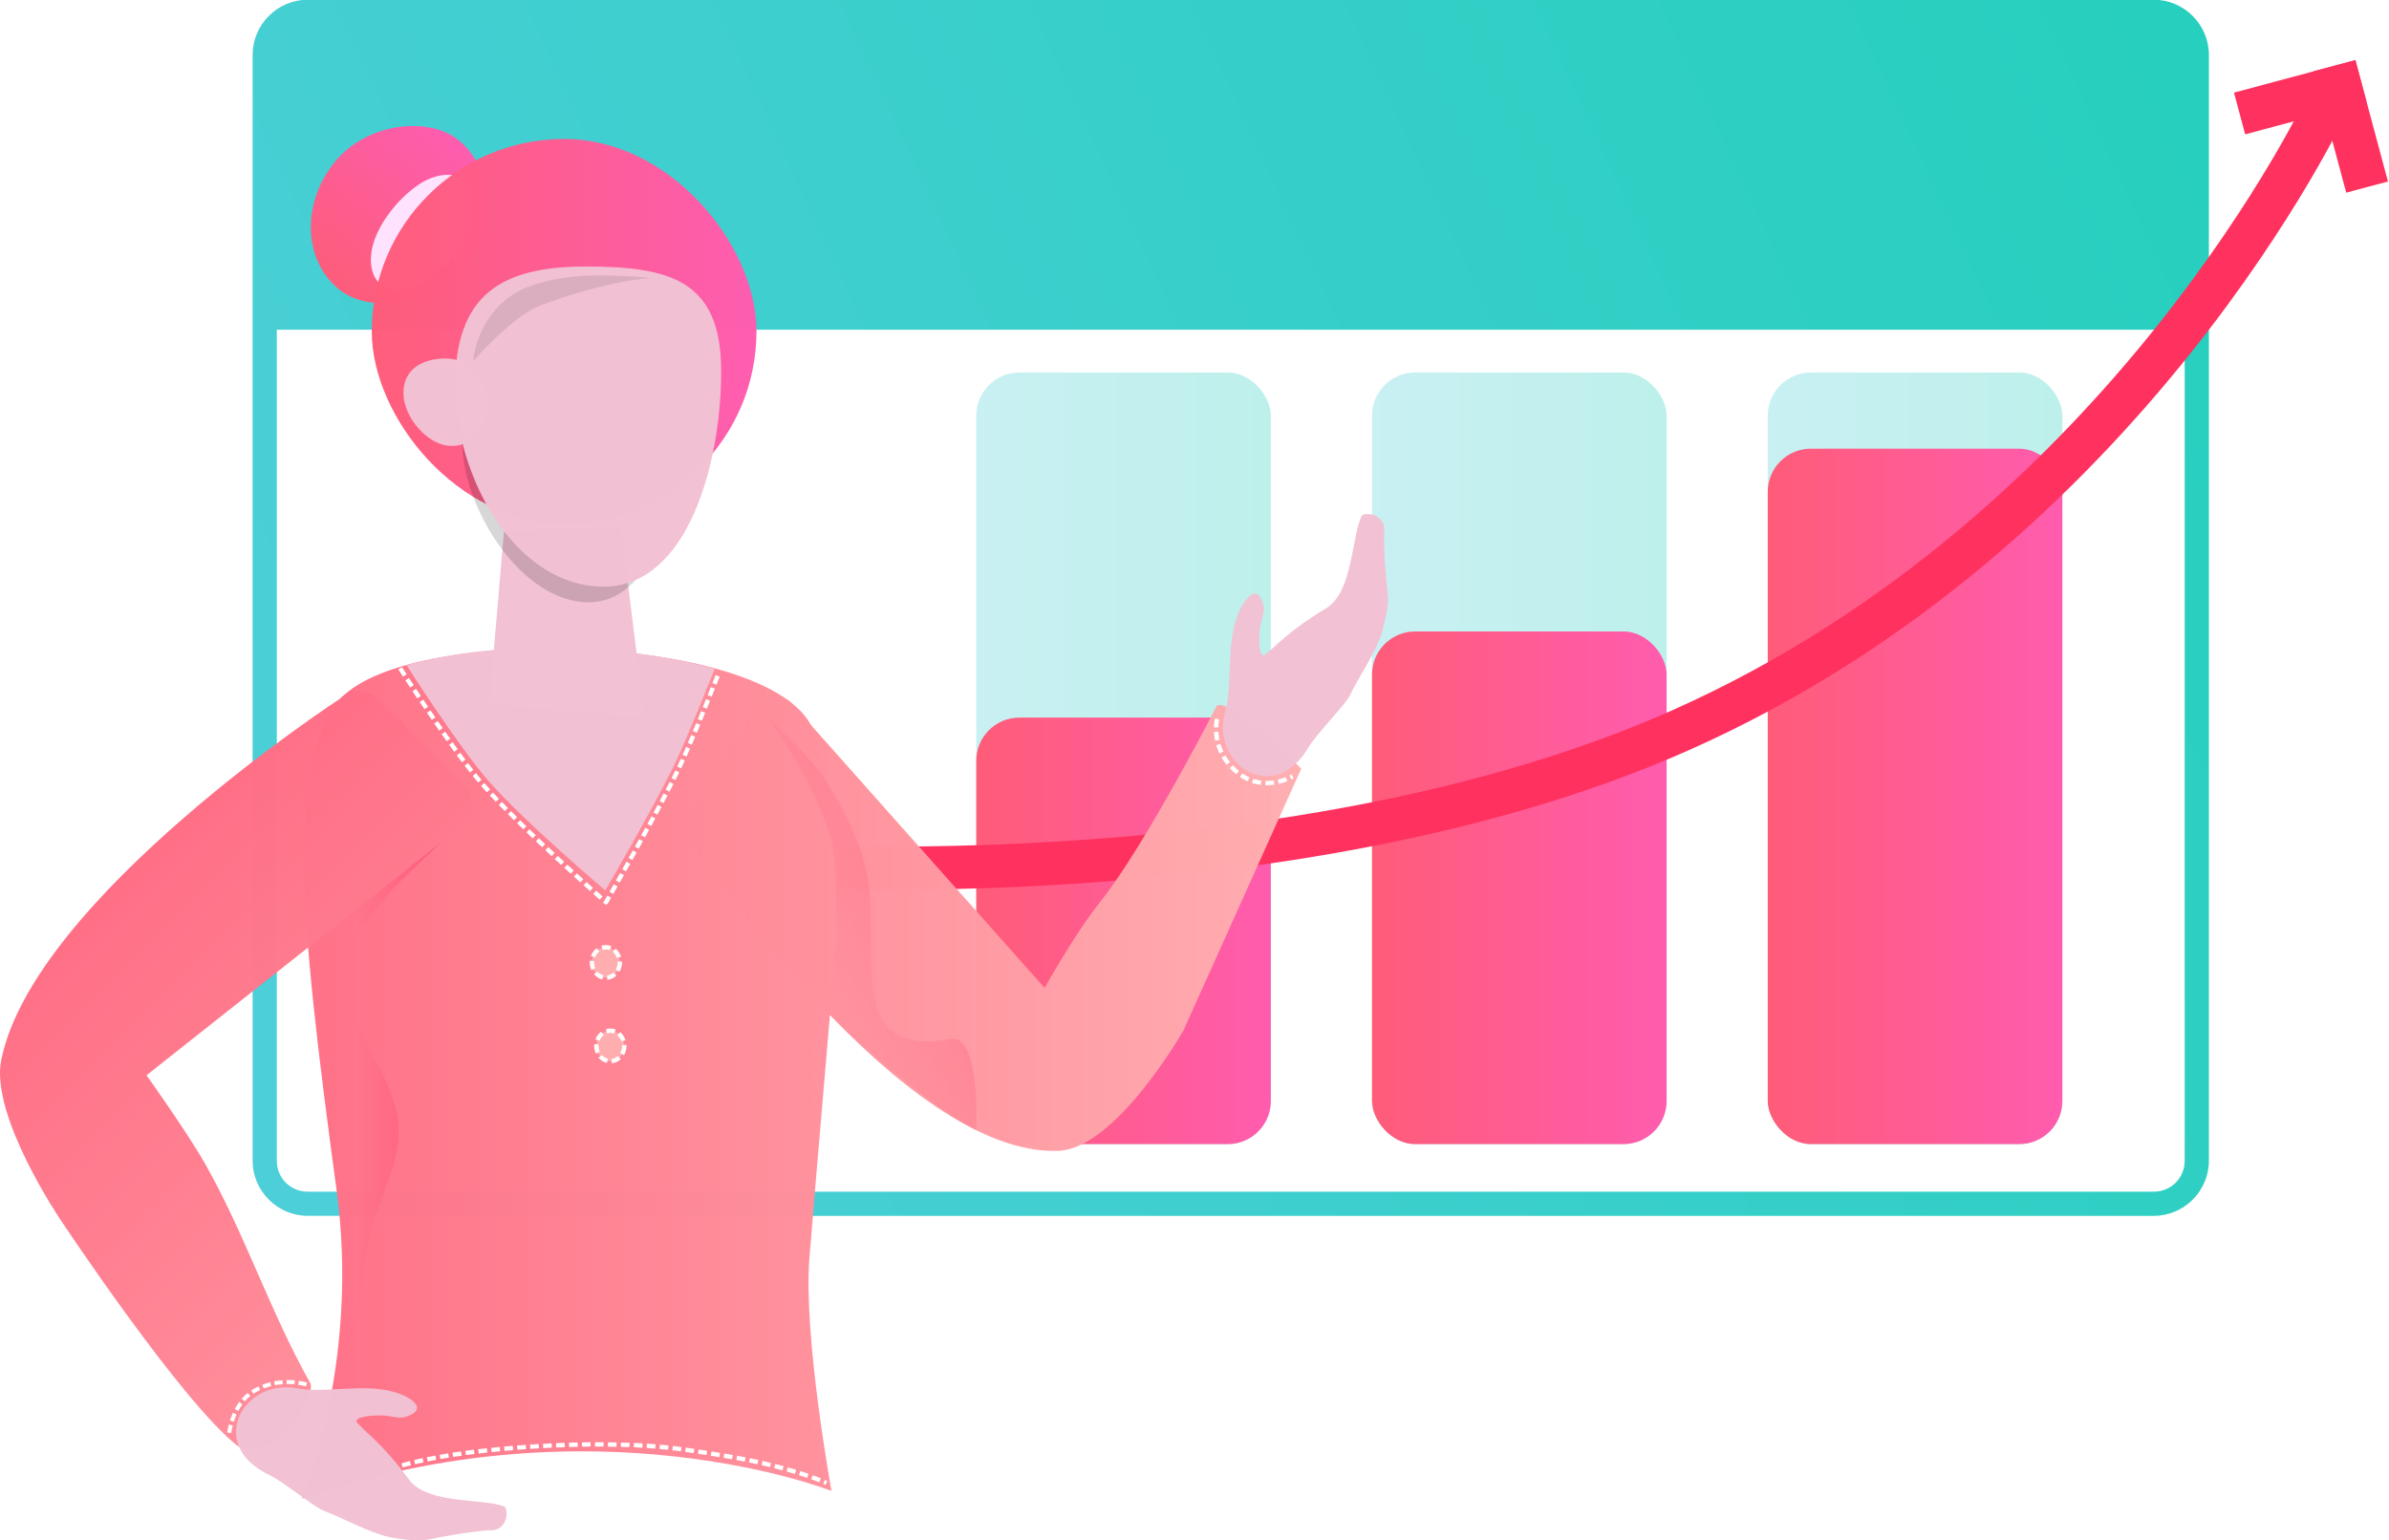 <?xml version="1.0" encoding="UTF-8" standalone="no"?>
<!-- Created with Inkscape (http://www.inkscape.org/) -->

<svg
   xmlns:dc="http://purl.org/dc/elements/1.1/"
   xmlns:cc="http://creativecommons.org/ns#"
   xmlns:rdf="http://www.w3.org/1999/02/22-rdf-syntax-ns#"
   xmlns:svg="http://www.w3.org/2000/svg"
   xmlns="http://www.w3.org/2000/svg"
   xmlns:xlink="http://www.w3.org/1999/xlink"
   xmlns:sodipodi="http://sodipodi.sourceforge.net/DTD/sodipodi-0.dtd"
   xmlns:inkscape="http://www.inkscape.org/namespaces/inkscape"
   width="66.146mm"
   height="42.662mm"
   viewBox="0 0 66.146 42.662"
   version="1.1"
   id="svg3880"
   inkscape:version="0.92.4 5da689c313, 2019-01-14"
   sodipodi:docname="mulher.svg">
  <defs
     id="defs3874">
    <linearGradient
       inkscape:collect="always"
       xlink:href="#linearGradient2117"
       id="linearGradient2119"
       x1="234.8"
       y1="111.818"
       x2="352.432"
       y2="57.262"
       gradientUnits="userSpaceOnUse"
       gradientTransform="translate(-206.493,1.463)" />
    <linearGradient
       inkscape:collect="always"
       id="linearGradient2117">
      <stop
         style="stop-color:#4ccfd8;stop-opacity:1;"
         offset="0"
         id="stop2113" />
      <stop
         style="stop-color:#27cfbe;stop-opacity:1"
         offset="1"
         id="stop2115" />
    </linearGradient>
    <linearGradient
       inkscape:collect="always"
       xlink:href="#linearGradient2117"
       id="linearGradient2143"
       x1="123.818"
       y1="98.124"
       x2="141.862"
       y2="98.124"
       gradientUnits="userSpaceOnUse" />
    <linearGradient
       inkscape:collect="always"
       xlink:href="#linearGradient1579-0-6"
       id="linearGradient2151"
       x1="123.818"
       y1="100.457"
       x2="141.862"
       y2="100.457"
       gradientUnits="userSpaceOnUse" />
    <linearGradient
       inkscape:collect="always"
       id="linearGradient1579-0-6">
      <stop
         style="stop-color:#ff5c79;stop-opacity:1;"
         offset="0"
         id="stop1575" />
      <stop
         style="stop-color:#ff5caf;stop-opacity:1"
         offset="1"
         id="stop1577" />
    </linearGradient>
    <linearGradient
       inkscape:collect="always"
       xlink:href="#linearGradient2117"
       id="linearGradient2135"
       x1="154.306"
       y1="98.124"
       x2="172.35"
       y2="98.124"
       gradientUnits="userSpaceOnUse"
       gradientTransform="translate(-54.995)" />
    <linearGradient
       inkscape:collect="always"
       xlink:href="#linearGradient1579-0-6"
       id="linearGradient2159"
       x1="154.306"
       y1="106.057"
       x2="172.35"
       y2="106.057"
       gradientUnits="userSpaceOnUse"
       gradientTransform="translate(-54.995)" />
    <linearGradient
       inkscape:collect="always"
       xlink:href="#linearGradient2117"
       id="linearGradient2165"
       gradientUnits="userSpaceOnUse"
       gradientTransform="translate(-83.593)"
       x1="154.306"
       y1="98.124"
       x2="172.35"
       y2="98.124" />
    <linearGradient
       inkscape:collect="always"
       xlink:href="#linearGradient1579-0-6"
       id="linearGradient2167"
       gradientUnits="userSpaceOnUse"
       gradientTransform="translate(-83.593)"
       x1="154.306"
       y1="106.057"
       x2="172.35"
       y2="106.057" />
    <linearGradient
       inkscape:collect="always"
       xlink:href="#linearGradient1747"
       id="linearGradient2674"
       gradientUnits="userSpaceOnUse"
       gradientTransform="matrix(0.452,0,0,0.452,-237.025,-324.04)"
       x1="207.486"
       y1="114.559"
       x2="286.291"
       y2="114.559"
       spreadMethod="pad" />
    <linearGradient
       id="linearGradient1747"
       inkscape:collect="always">
      <stop
         id="stop1751"
         offset="0"
         style="stop-color:#ff5c79;stop-opacity:1;" />
      <stop
         id="stop1753"
         offset="1"
         style="stop-color:#ffaeb0;stop-opacity:1" />
    </linearGradient>
    <linearGradient
       inkscape:collect="always"
       xlink:href="#linearGradient1747"
       id="linearGradient1762"
       gradientUnits="userSpaceOnUse"
       x1="207.486"
       y1="114.559"
       x2="286.291"
       y2="114.559"
       spreadMethod="pad"
       gradientTransform="matrix(0.32,0.32,-0.32,0.32,-237.025,-324.04)" />
    <linearGradient
       inkscape:collect="always"
       xlink:href="#linearGradient1579-0-6"
       id="linearGradient1585"
       gradientUnits="userSpaceOnUse"
       x1="230.251"
       y1="69.093"
       x2="253.809"
       y2="69.093"
       gradientTransform="matrix(0.225,0,0,0.195,98.488,-299.359)" />
    <linearGradient
       inkscape:collect="always"
       xlink:href="#linearGradient1579-0-6"
       id="linearGradient1581"
       x1="230.251"
       y1="69.093"
       x2="253.809"
       y2="69.093"
       gradientUnits="userSpaceOnUse"
       gradientTransform="matrix(0.452,0,0,0.452,-237.025,-324.04)" />
    <filter
       inkscape:collect="always"
       style="color-interpolation-filters:sRGB"
       id="filter1287"
       x="-0.091"
       width="1.182"
       y="-0.068"
       height="1.137">
      <feGaussianBlur
         inkscape:collect="always"
         stdDeviation="1.12"
         id="feGaussianBlur1289" />
    </filter>
    <filter
       inkscape:collect="always"
       style="color-interpolation-filters:sRGB"
       id="filter1751"
       x="-0.084"
       width="1.167"
       y="-0.173"
       height="1.346">
      <feGaussianBlur
         inkscape:collect="always"
         stdDeviation="1.429"
         id="feGaussianBlur1753" />
    </filter>
    <linearGradient
       inkscape:collect="always"
       xlink:href="#linearGradient1954"
       id="linearGradient1956"
       x1="881.558"
       y1="462.816"
       x2="864.44"
       y2="462.816"
       gradientUnits="userSpaceOnUse"
       gradientTransform="matrix(0.12,0,0,0.12,-237.025,-324.04)" />
    <linearGradient
       inkscape:collect="always"
       id="linearGradient1954">
      <stop
         style="stop-color:#ff5c79;stop-opacity:1;"
         offset="0"
         id="stop1950" />
      <stop
         style="stop-color:#ff5c79;stop-opacity:0;"
         offset="1"
         id="stop1952" />
    </linearGradient>
    <linearGradient
       inkscape:collect="always"
       xlink:href="#linearGradient1954"
       id="linearGradient1977"
       gradientUnits="userSpaceOnUse"
       x1="1006.936"
       y1="404.317"
       x2="971.813"
       y2="417.419"
       gradientTransform="matrix(0.12,0,0,0.12,-237.025,-324.04)" />
    <linearGradient
       inkscape:collect="always"
       xlink:href="#linearGradient1747"
       id="linearGradient4600"
       gradientUnits="userSpaceOnUse"
       gradientTransform="matrix(0.452,0,0,0.452,-237.025,-324.04)"
       x1="207.486"
       y1="114.559"
       x2="286.291"
       y2="114.559"
       spreadMethod="pad" />
  </defs>
  <sodipodi:namedview
     id="base"
     pagecolor="#ffffff"
     bordercolor="#666666"
     borderopacity="1.0"
     inkscape:pageopacity="0.0"
     inkscape:pageshadow="2"
     inkscape:zoom="0.35"
     inkscape:cx="-337.85713"
     inkscape:cy="-147.95075"
     inkscape:document-units="mm"
     inkscape:current-layer="layer1"
     showgrid="false"
     inkscape:window-width="1366"
     inkscape:window-height="698"
     inkscape:window-x="0"
     inkscape:window-y="0"
     inkscape:window-maximized="1" />
  <g
     inkscape:label="Camada 1"
     inkscape:groupmode="layer"
     id="layer1"
     transform="translate(-54.618,-67.026)">
    <g
       id="g2744"
       transform="translate(197.826,369)">
      <g
         transform="matrix(0.452,0,0,0.452,-160.08,-324.412)"
         id="g2246">
        <g
           id="g2191"
           transform="translate(24.936,-2.64)">
          <path
             inkscape:connector-curvature="0"
             id="path2049"
             d="m 31.247,52.265 c -1.86,0 -3.381,1.521 -3.381,3.381 v 21.816 45.938 c 0,1.86 1.521,3.381 3.381,3.381 H 144.318 c 1.86,0 3.381,-1.52 3.381,-3.381 V 77.462 55.646 c 0,-1.86 -1.521,-3.381 -3.381,-3.381 z m -1.899,20.219 H 146.217 v 4.977 45.938 c 0,1.065 -0.834,1.899 -1.899,1.899 H 31.247 c -1.065,0 -1.899,-0.834 -1.899,-1.899 V 77.462 Z"
             style="color:#000000;font-style:normal;font-variant:normal;font-weight:normal;font-stretch:normal;font-size:medium;line-height:normal;font-family:sans-serif;font-variant-ligatures:normal;font-variant-position:normal;font-variant-caps:normal;font-variant-numeric:normal;font-variant-alternates:normal;font-feature-settings:normal;text-indent:0;text-align:start;text-decoration:none;text-decoration-line:none;text-decoration-style:solid;text-decoration-color:#000000;letter-spacing:normal;word-spacing:normal;text-transform:none;writing-mode:lr-tb;direction:ltr;text-orientation:mixed;dominant-baseline:auto;baseline-shift:baseline;text-anchor:start;white-space:normal;shape-padding:0;clip-rule:nonzero;display:inline;overflow:visible;visibility:visible;opacity:1;isolation:auto;mix-blend-mode:normal;color-interpolation:sRGB;color-interpolation-filters:linearRGB;solid-color:#000000;solid-opacity:1;vector-effect:none;fill:url(#linearGradient2119);fill-opacity:1;fill-rule:evenodd;stroke:none;stroke-width:1.482;stroke-linecap:butt;stroke-linejoin:round;stroke-miterlimit:4;stroke-dasharray:none;stroke-dashoffset:0;stroke-opacity:1;paint-order:stroke fill markers;color-rendering:auto;image-rendering:auto;shape-rendering:auto;text-rendering:auto;enable-background:accumulate" />
          <g
             transform="translate(-3.14,0.622)"
             id="g2179">
            <rect
               ry="2.64"
               rx="2.64"
               y="74.484"
               x="123.818"
               height="47.278"
               width="18.044"
               id="rect2125"
               style="opacity:0.3;fill:url(#linearGradient2143);fill-opacity:1;fill-rule:evenodd;stroke:none;stroke-width:1.482;stroke-linecap:butt;stroke-linejoin:round;stroke-miterlimit:4;stroke-dasharray:none;stroke-dashoffset:0;stroke-opacity:1;paint-order:stroke fill markers" />
            <rect
               style="opacity:1;fill:url(#linearGradient2151);fill-opacity:1;fill-rule:evenodd;stroke:none;stroke-width:1.482;stroke-linecap:butt;stroke-linejoin:round;stroke-miterlimit:4;stroke-dasharray:none;stroke-dashoffset:0;stroke-opacity:1;paint-order:stroke fill markers"
               id="rect2121"
               width="18.044"
               height="42.612"
               x="123.818"
               y="79.151"
               rx="2.64"
               ry="2.64" />
          </g>
          <g
             transform="translate(-2.875,0.622)"
             id="g2175">
            <rect
               style="opacity:0.3;fill:url(#linearGradient2135);fill-opacity:1;fill-rule:evenodd;stroke:none;stroke-width:1.482;stroke-linecap:butt;stroke-linejoin:round;stroke-miterlimit:4;stroke-dasharray:none;stroke-dashoffset:0;stroke-opacity:1;paint-order:stroke fill markers"
               id="rect2127"
               width="18.044"
               height="47.278"
               x="99.311"
               y="74.484"
               rx="2.64"
               ry="2.64" />
            <rect
               ry="2.64"
               rx="2.64"
               y="90.351"
               x="99.311"
               height="31.412"
               width="18.044"
               id="rect2123"
               style="opacity:1;fill:url(#linearGradient2159);fill-opacity:1;fill-rule:evenodd;stroke:none;stroke-width:1.482;stroke-linecap:butt;stroke-linejoin:round;stroke-miterlimit:4;stroke-dasharray:none;stroke-dashoffset:0;stroke-opacity:1;paint-order:stroke fill markers" />
          </g>
          <g
             transform="translate(1.48,0.622)"
             id="g2171">
            <rect
               ry="2.64"
               rx="2.64"
               y="74.484"
               x="70.713"
               height="47.278"
               width="18.044"
               id="rect2161"
               style="opacity:0.3;fill:url(#linearGradient2165);fill-opacity:1;fill-rule:evenodd;stroke:none;stroke-width:1.482;stroke-linecap:butt;stroke-linejoin:round;stroke-miterlimit:4;stroke-dasharray:none;stroke-dashoffset:0;stroke-opacity:1;paint-order:stroke fill markers" />
            <rect
               style="opacity:1;fill:url(#linearGradient2167);fill-opacity:1;fill-rule:evenodd;stroke:none;stroke-width:1.482;stroke-linecap:butt;stroke-linejoin:round;stroke-miterlimit:4;stroke-dasharray:none;stroke-dashoffset:0;stroke-opacity:1;paint-order:stroke fill markers"
               id="rect2163"
               width="18.044"
               height="26.133"
               x="70.713"
               y="95.63"
               rx="2.64"
               ry="2.64" />
          </g>
        </g>
        <path
           style="fill:none;stroke:#ff315f;stroke-width:2.646;stroke-linecap:butt;stroke-linejoin:miter;stroke-miterlimit:4;stroke-dasharray:none;stroke-opacity:1"
           d="m 81.854,102.534 c 0,0 33.891,2.738 58.37,-8.128 27.575,-12.241 39.764,-38.635 39.764,-38.635"
           id="path2195"
           inkscape:connector-curvature="0"
           sodipodi:nodetypes="csc" />
        <g
           id="g2229"
           transform="rotate(-15,110.582,64.741)"
           style="stroke:#ff315f;stroke-opacity:1">
          <path
             inkscape:connector-curvature="0"
             id="path2213"
             d="M 180.822,72.097 V 79.797"
             style="fill:#27cfbe;fill-opacity:1;stroke:#ff315f;stroke-width:2.646;stroke-linecap:butt;stroke-linejoin:miter;stroke-miterlimit:4;stroke-dasharray:none;stroke-opacity:1" />
          <path
             style="fill:#27cfbe;fill-opacity:1;stroke:#ff315f;stroke-width:2.646;stroke-linecap:butt;stroke-linejoin:miter;stroke-miterlimit:4;stroke-dasharray:none;stroke-opacity:1"
             d="m 174.445,73.42 h 7.699"
             id="path2223"
             inkscape:connector-curvature="0" />
        </g>
      </g>
      <path
         style="opacity:0.99;fill:url(#linearGradient4600);fill-opacity:1;fill-rule:evenodd;stroke:none;stroke-width:0.156;stroke-linecap:round;stroke-linejoin:round;stroke-miterlimit:4;stroke-dasharray:none;stroke-opacity:1;paint-order:stroke fill markers"
         d="m -120.685,-281.735 c 1.017,3.896 0.945,1.711 -0.111,14.587 -0.177,2.158 0.61,6.466 0.61,6.466 0,0 -6.559,-2.602 -14.657,0.211 0,0 1.607,-3.727 0.955,-8.536 -1.041,-7.671 -1.445,-11.951 0.218,-13.727 2.243,-2.024 12.017,-1.611 12.985,0.999 z"
         id="path1384"
         inkscape:connector-curvature="0"
         sodipodi:nodetypes="csccscc" />
      <path
         sodipodi:nodetypes="ssscasscsss"
         inkscape:connector-curvature="0"
         id="rect1601"
         d="m -132.728,-282.615 2.381,2.381 c 0.298,0.298 0.298,0.778 0,1.076 l -8.804,6.964 c 0,0 1.137,1.595 1.619,2.446 1.108,1.954 1.796,4.086 2.913,6.078 0.206,0.368 -1.172,2.393 -2.014,1.737 -1.549,-1.207 -4.887,-6.239 -4.887,-6.239 0,0 -1.965,-2.891 -1.655,-4.44 0.899,-4.48 9.37,-10.003 9.37,-10.003 0.288,-0.308 0.778,-0.298 1.076,0 z"
         style="opacity:0.99;fill:url(#linearGradient1762);fill-opacity:1;fill-rule:evenodd;stroke:none;stroke-width:0.181;stroke-linecap:round;stroke-linejoin:round;stroke-miterlimit:4;stroke-dasharray:0.362, 0.181;stroke-dashoffset:0;stroke-opacity:1;paint-order:stroke fill markers" />
      <path
         sodipodi:nodetypes="ssscssccass"
         inkscape:connector-curvature="0"
         id="rect1601-3"
         d="m -124.139,-279.413 1.796,-2.849 c 0.225,-0.357 0.769,-0.553 1.049,-0.238 l 7.008,7.886 c 0,0 0.844,-1.51 1.53,-2.369 1.26,-1.575 3.235,-5.439 3.235,-5.439 0.313,-0.282 2.342,1.737 2.342,1.737 l -3.259,7.243 c 0,0 -1.863,3.28 -3.467,3.341 -4.321,0.165 -9.998,-8.264 -9.998,-8.264 -0.364,-0.213 -0.463,-0.693 -0.238,-1.049 z"
         style="opacity:0.99;fill:url(#linearGradient2674);fill-opacity:1;fill-rule:evenodd;stroke:none;stroke-width:0.181;stroke-linecap:round;stroke-linejoin:round;stroke-miterlimit:4;stroke-dasharray:0.362, 0.181;stroke-dashoffset:0;stroke-opacity:1;paint-order:stroke fill markers" />
      <rect
         transform="rotate(-52.195)"
         style="opacity:0.99;fill:url(#linearGradient1585);fill-opacity:1;fill-rule:evenodd;stroke:none;stroke-width:0.086;stroke-linecap:round;stroke-linejoin:round;stroke-miterlimit:4;stroke-dasharray:none;stroke-opacity:1"
         id="rect1583"
         width="5.294"
         height="4.595"
         x="150.229"
         y="-288.18"
         rx="2.647"
         ry="2.297" />
      <rect
         ry="1.506"
         rx="1.533"
         y="-203.573"
         x="367.299"
         height="3.012"
         width="3.065"
         id="rect1587"
         style="opacity:0.99;fill:#ffe4ff;fill-opacity:1;fill-rule:evenodd;stroke:none;stroke-width:0.053;stroke-linecap:round;stroke-linejoin:round;stroke-miterlimit:4;stroke-dasharray:none;stroke-opacity:1"
         transform="matrix(0.159,-0.987,0.941,-0.339,0,0)" />
      <rect
         ry="5.326"
         rx="5.326"
         y="-298.125"
         x="-132.915"
         height="10.652"
         width="10.652"
         id="rect1291"
         style="opacity:0.99;fill:url(#linearGradient1581);fill-opacity:1;fill-rule:evenodd;stroke:none;stroke-width:0.187;stroke-linecap:round;stroke-linejoin:round;stroke-miterlimit:4;stroke-dasharray:none;stroke-opacity:1" />
      <path
         sodipodi:nodetypes="ccccc"
         inkscape:connector-curvature="0"
         id="rect919"
         d="m -129.255,-287.248 3.241,-0.101 0.656,5.262 -4.307,-0.371 z"
         style="opacity:0.99;fill:#f2c1d4;fill-opacity:1;fill-rule:evenodd;stroke:none;stroke-width:0.196;stroke-linecap:round;stroke-linejoin:round;stroke-miterlimit:4;stroke-dasharray:none;stroke-opacity:1" />
      <path
         transform="matrix(0.201,0,0,0.205,-152.235,-310.246)"
         style="opacity:0.99;fill:#110d0f;fill-opacity:0.168;fill-rule:evenodd;stroke:none;stroke-width:0.547;stroke-linecap:round;stroke-linejoin:round;stroke-miterlimit:4;stroke-dasharray:none;stroke-opacity:1;filter:url(#filter1287)"
         inkscape:transform-center-x="30.038893"
         inkscape:transform-center-y="-7.2323491"
         d="m 138.129,99.462 c 0,9.375 -3.374,22.264 -12.142,22.264 -9.156,0 -17.43,-12.578 -17.43,-21.953 0,-9.375 4.93,-17.286 13.697,-17.286 8.768,0 15.875,7.6 15.875,16.975 z"
         id="path1091"
         inkscape:connector-curvature="0"
         sodipodi:nodetypes="sssss" />
      <g
         transform="matrix(0.268,0,0,0.268,-160.259,-318.35)"
         style="fill:#f2c1d4;fill-opacity:1"
         id="g1089">
        <path
           style="opacity:0.99;fill:#f2c1d4;fill-opacity:1;fill-rule:evenodd;stroke:none;stroke-width:0.547;stroke-linecap:round;stroke-linejoin:round;stroke-miterlimit:4;stroke-dasharray:none;stroke-opacity:1"
           inkscape:transform-center-x="66.434458"
           inkscape:transform-center-y="-15.995176"
           d="m 138.129,99.462 c 0,9.375 -3.374,22.264 -12.142,22.264 -9.156,0 -15.341,-11.368 -15.341,-20.743 0,-9.375 4.71,-12.336 13.477,-12.336 8.768,0 14.005,1.44 14.005,10.815 z"
           id="path887"
           inkscape:connector-curvature="0"
           sodipodi:nodetypes="sssss" />
      </g>
      <path
         transform="matrix(0.12,0,0,0.12,-233.086,-344.949)"
         sodipodi:nodetypes="ccccsccc"
         inkscape:connector-curvature="0"
         id="path1732"
         d="m 887.602,421.686 c -5.754,0.003 -11.485,0.611 -16.887,2.693 -6.681,2.483 -11.211,8.885 -12.391,15.781 -0.084,0.453 -0.142,0.91 -0.213,1.365 0,0 9.132,-10.464 15.514,-12.884 15.077,-5.715 25.435,-6.359 25.435,-6.359 -0.381,-0.044 -0.768,-0.103 -1.145,-0.137 -3.402,-0.246 -6.862,-0.463 -10.314,-0.461 z"
         style="opacity:0.99;fill:#110d0f;fill-opacity:0.1;fill-rule:evenodd;stroke:none;stroke-width:0.927;stroke-linecap:round;stroke-linejoin:round;stroke-miterlimit:4;stroke-dasharray:none;stroke-opacity:1;filter:url(#filter1751)" />
      <path
         sodipodi:nodetypes="ccccc"
         inkscape:connector-curvature="0"
         id="path1363"
         d="m -129.691,-290.834 c 0,0.668 -0.369,1.21 -1.017,1.21 -0.648,0 -1.33,-0.792 -1.33,-1.461 0,-0.668 0.526,-0.96 1.174,-0.96 0.648,0 1.174,0.542 1.174,1.21 z"
         style="opacity:0.99;fill:#f2c1d4;fill-opacity:1;fill-rule:evenodd;stroke:none;stroke-width:0.153;stroke-linecap:round;stroke-linejoin:round;stroke-miterlimit:4;stroke-dasharray:none;stroke-opacity:1;paint-order:stroke fill markers" />
      <path
         sodipodi:nodetypes="ccscaacc"
         inkscape:connector-curvature="0"
         id="path1934"
         d="m -130.973,-278.663 -3.701,2.928 c 0.149,1.87 0.428,4.095 0.786,6.729 0.653,4.809 -0.955,8.536 -0.955,8.536 1.883,-0.654 1.277,-4.975 1.923,-7.46 0.246,-0.948 0.797,-1.864 0.745,-2.843 -0.06,-1.126 -0.922,-2.118 -1.201,-3.162 -0.277,-2.057 0.029,-2.529 2.403,-4.728 z"
         style="opacity:0.99;fill:url(#linearGradient1956);fill-opacity:1;fill-rule:evenodd;stroke:none;stroke-width:0.156;stroke-linecap:round;stroke-linejoin:round;stroke-miterlimit:4;stroke-dasharray:none;stroke-opacity:1;paint-order:stroke fill markers" />
      <path
         sodipodi:nodetypes="ccacacc"
         inkscape:connector-curvature="0"
         style="opacity:0.99;fill:#f2c1d4;fill-opacity:1;fill-rule:evenodd;stroke:none;stroke-width:0.156;stroke-linecap:round;stroke-linejoin:round;stroke-miterlimit:4;stroke-dasharray:none;stroke-opacity:1;paint-order:stroke fill markers"
         d="m -127.909,-284.038 c -1.412,-0.008 -2.822,0.144 -4.041,0.49 0,0 1.415,2.225 2.279,3.215 0.968,1.11 3.224,3.02 3.224,3.02 0,0 1.333,-2.288 1.908,-3.479 0.418,-0.866 1.118,-2.66 1.118,-2.66 -1.325,-0.365 -2.908,-0.575 -4.488,-0.584 z"
         id="rect1371" />
      <path
         inkscape:connector-curvature="0"
         id="path1550"
         d="m -133.635,-274.325 h 14.348"
         style="fill:none;stroke:none;stroke-width:0.12px;stroke-linecap:butt;stroke-linejoin:miter;stroke-opacity:1" />
      <path
         sodipodi:nodetypes="cacac"
         inkscape:connector-curvature="0"
         id="path1554"
         d="m -132.128,-283.466 c 0,0 1.374,2.159 2.205,3.126 1.052,1.224 3.494,3.355 3.494,3.355 0,0 1.402,-2.432 2.009,-3.696 0.418,-0.872 1.121,-2.675 1.121,-2.675"
         style="fill:none;stroke:#ffffff;stroke-width:0.12;stroke-linecap:butt;stroke-linejoin:round;stroke-miterlimit:4;stroke-dasharray:0.239, 0.12;stroke-dashoffset:0;stroke-opacity:1" />
      <path
         style="opacity:0.99;fill:#f2c1d4;fill-opacity:1;fill-rule:evenodd;stroke:none;stroke-width:0.083;stroke-linecap:round;stroke-linejoin:round;stroke-miterlimit:4;stroke-dasharray:none;stroke-opacity:1"
         d="m -104.946,-284.449 c -0.214,0.63 -0.618,1.172 -0.906,1.769 -0.166,0.287 -0.9,1.028 -1.116,1.39 -0.998,1.679 -2.732,0.462 -2.317,-0.983 0.215,-0.751 0.021,-1.847 0.347,-2.67 0.184,-0.485 0.58,-0.925 0.717,-0.229 0.035,0.179 -0.08,0.381 -0.109,0.671 -0.036,0.358 9e-5,0.762 0.143,0.655 0.318,-0.222 0.609,-0.627 1.699,-1.283 0.761,-0.458 0.701,-2.083 1.001,-2.585 0.315,-0.097 0.671,0.14 0.602,0.489 -0.01,0.598 0.044,1.194 0.108,1.787 0.006,0.337 -0.091,0.664 -0.169,0.988 z"
         id="path1619"
         inkscape:connector-curvature="0"
         sodipodi:nodetypes="ccsscsscscccc" />
      <path
         sodipodi:nodetypes="ccsscsscscccc"
         inkscape:connector-curvature="0"
         id="path1652"
         d="m -132.421,-259.401 c -0.647,-0.156 -1.224,-0.508 -1.844,-0.74 -0.301,-0.138 -1.106,-0.802 -1.487,-0.984 -1.764,-0.84 -0.71,-2.678 0.767,-2.397 0.767,0.146 1.841,-0.149 2.691,0.102 0.5,0.139 0.975,0.493 0.293,0.693 -0.175,0.051 -0.386,-0.044 -0.678,-0.047 -0.359,-0.004 -0.759,0.07 -0.639,0.202 0.25,0.296 0.68,0.549 1.433,1.574 0.526,0.716 2.138,0.507 2.666,0.761 0.125,0.304 -0.078,0.681 -0.432,0.644 -0.596,0.045 -1.185,0.153 -1.77,0.271 -0.335,0.038 -0.67,-0.029 -1,-0.078 z"
         style="opacity:0.99;fill:#f2c1d4;fill-opacity:1;fill-rule:evenodd;stroke:none;stroke-width:0.083;stroke-linecap:round;stroke-linejoin:round;stroke-miterlimit:4;stroke-dasharray:none;stroke-opacity:1" />
      <path
         sodipodi:nodetypes="csc"
         inkscape:connector-curvature="0"
         id="path1658"
         d="m -109.509,-282.064 c 0,0 -0.226,0.88 0.606,1.516 0.71,0.543 1.483,0.075 1.483,0.075"
         style="fill:none;stroke:#ffffff;stroke-width:0.12;stroke-linecap:butt;stroke-linejoin:round;stroke-miterlimit:4.6;stroke-dasharray:0.239, 0.12;stroke-dashoffset:0;stroke-opacity:1" />
      <path
         style="fill:none;stroke:#ffffff;stroke-width:0.111;stroke-linecap:butt;stroke-linejoin:round;stroke-miterlimit:4.6;stroke-dasharray:0.223, 0.111;stroke-dashoffset:0;stroke-opacity:1"
         d="m -134.722,-263.63 c 0,0 -0.737,-0.239 -1.451,0.179 -0.629,0.368 -0.697,1.223 -0.697,1.223"
         id="path1660"
         inkscape:connector-curvature="0"
         sodipodi:nodetypes="csc" />
      <path
         sodipodi:nodetypes="csssc"
         inkscape:connector-curvature="0"
         id="path1677"
         d="m -132.075,-261.388 c 0,0 0.679,-0.21 1.905,-0.365 1.186,-0.15 2.624,-0.224 3.579,-0.218 1.519,0.01 2.086,0.096 3.427,0.312 1.871,0.302 2.838,0.756 2.838,0.756"
         style="fill:none;stroke:#fffffe;stroke-width:0.12;stroke-linecap:butt;stroke-linejoin:miter;stroke-miterlimit:4;stroke-dasharray:0.239, 0.12;stroke-dashoffset:0;stroke-opacity:1" />
      <ellipse
         ry="0.422"
         rx="0.387"
         cy="-275.318"
         cx="-126.433"
         id="path1756"
         style="opacity:0.99;fill:#ffaeb0;fill-opacity:1;fill-rule:evenodd;stroke:#fffffe;stroke-width:0.12;stroke-linecap:butt;stroke-linejoin:round;stroke-miterlimit:4;stroke-dasharray:0.239, 0.12;stroke-dashoffset:0;stroke-opacity:1;paint-order:stroke fill markers" />
      <ellipse
         style="opacity:0.99;fill:#ffaeb0;fill-opacity:1;fill-rule:evenodd;stroke:#fffffe;stroke-width:0.12;stroke-linecap:butt;stroke-linejoin:round;stroke-miterlimit:4;stroke-dasharray:0.239, 0.12;stroke-dashoffset:0;stroke-opacity:1;paint-order:stroke fill markers"
         id="ellipse1758"
         cx="-126.309"
         cy="-273.006"
         rx="0.387"
         ry="0.422" />
      <path
         sodipodi:nodetypes="sscssacss"
         inkscape:connector-curvature="0"
         id="path1958"
         d="m -120.056,-276.357 c 0,0.957 0.051,-0.329 -0.173,2.497 0,0 2.67,2.508 4.047,3.188 0,0 0.147,-2.684 -0.714,-2.527 -2.881,0.526 -1.993,-2.25 -2.251,-4.22 -0.14,-1.069 -0.65,-2.082 -1.231,-2.989 -0.41,-0.641 -1.552,-1.673 -1.552,-1.673 0,0 1.453,2.026 1.784,3.598 0.081,0.384 0.089,1.066 0.089,2.126 z"
         style="opacity:0.409;fill:url(#linearGradient1977);fill-opacity:1;fill-rule:evenodd;stroke:none;stroke-width:0.181;stroke-linecap:round;stroke-linejoin:round;stroke-miterlimit:4;stroke-dasharray:0.362, 0.181;stroke-dashoffset:0;stroke-opacity:1;paint-order:stroke fill markers" />
    </g>
  </g>
</svg>
